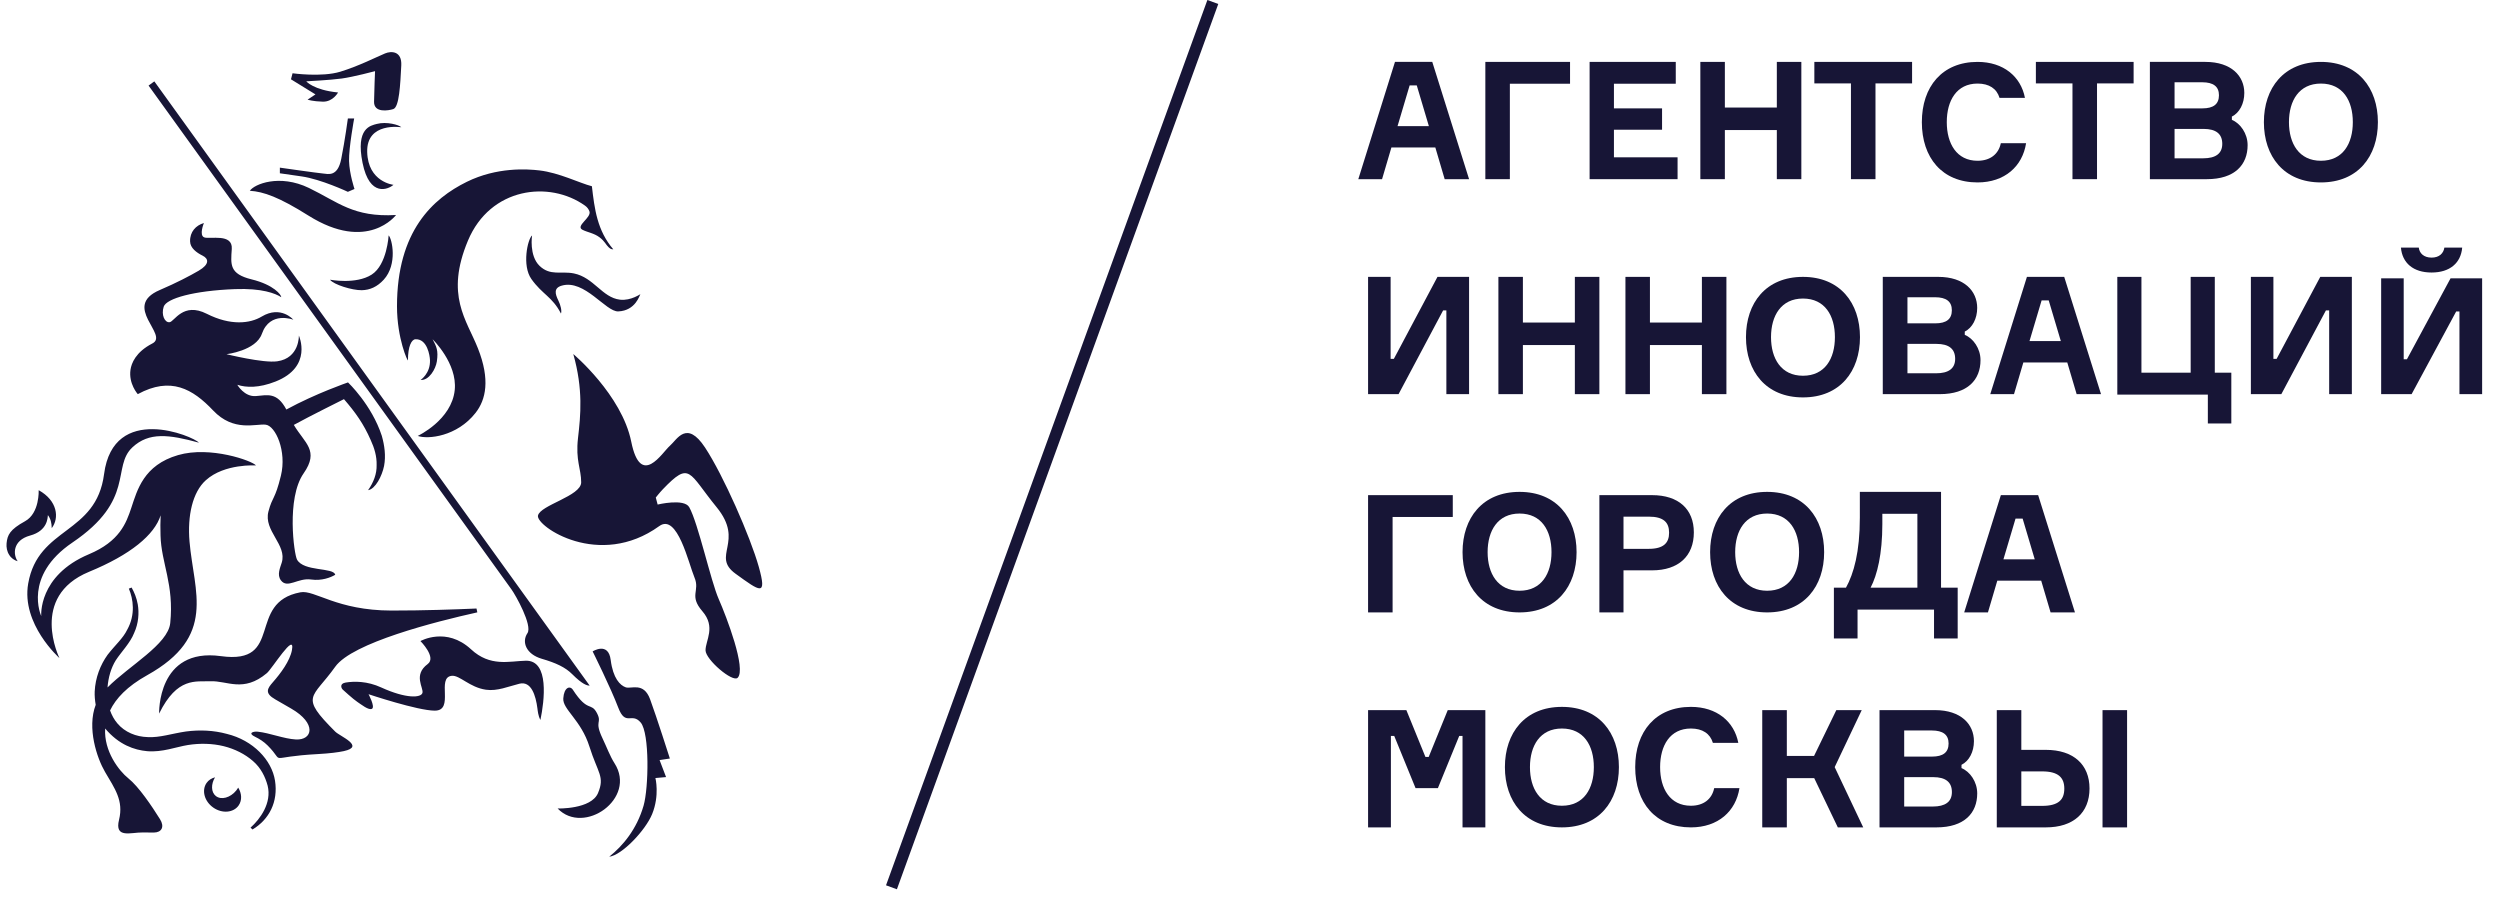 <svg width="108" height="39" viewBox="0 0 108 39" fill="none" xmlns="http://www.w3.org/2000/svg"><path fill-rule="evenodd" clip-rule="evenodd" d="M60.374 5.448H61.727L61.204 3.688H60.897L60.374 5.448ZM62.006 6.37H60.109L59.705 7.74H58.679L60.263 2.674H61.874L63.464 7.74H62.41L62.006 6.37Z" fill="#171536"/><path fill-rule="evenodd" clip-rule="evenodd" d="M65.226 3.617V7.74H64.167V2.674H67.826V3.617H65.226Z" fill="#171536"/><path fill-rule="evenodd" clip-rule="evenodd" d="M72.471 6.796V7.74H68.671V2.674H72.393V3.617H69.722V4.682H71.801V5.604H69.722V6.796H72.471Z" fill="#171536"/><path fill-rule="evenodd" clip-rule="evenodd" d="M77.818 2.674V7.74H76.759V5.618H74.514V7.74H73.455V2.674H74.514V4.646H76.759V2.674H77.818Z" fill="#171536"/><path fill-rule="evenodd" clip-rule="evenodd" d="M82.602 3.603H81.021V7.74H79.961V3.603H78.38V2.674H82.602V3.603Z" fill="#171536"/><path fill-rule="evenodd" clip-rule="evenodd" d="M87.527 6.185C87.372 7.184 86.605 7.881 85.43 7.881C83.897 7.881 83.024 6.811 83.024 5.277C83.024 3.743 83.903 2.674 85.43 2.674C86.549 2.674 87.302 3.307 87.478 4.229H86.38C86.26 3.828 85.93 3.61 85.43 3.61C84.53 3.61 84.101 4.341 84.101 5.277C84.101 6.206 84.53 6.945 85.43 6.945C85.972 6.945 86.338 6.663 86.436 6.185H87.527Z" fill="#171536"/><path fill-rule="evenodd" clip-rule="evenodd" d="M92.172 3.603H90.591V7.74H89.531V3.603H87.95V2.674H92.172V3.603Z" fill="#171536"/><path fill-rule="evenodd" clip-rule="evenodd" d="M96.002 6.214C96.002 5.789 95.737 5.569 95.194 5.569H93.941V6.839H95.179C95.709 6.839 96.002 6.64 96.002 6.214ZM95.859 4.114C95.859 3.738 95.616 3.554 95.136 3.554H93.941V4.682H95.143C95.623 4.682 95.859 4.497 95.859 4.114ZM97.097 6.271C97.097 7.115 96.546 7.74 95.336 7.74H92.875V2.674H95.272C96.403 2.674 96.954 3.291 96.954 4.015C96.954 4.476 96.746 4.873 96.417 5.037V5.178C96.782 5.327 97.097 5.767 97.097 6.271Z" fill="#171536"/><path fill-rule="evenodd" clip-rule="evenodd" d="M101.642 5.277C101.642 4.348 101.211 3.61 100.263 3.61C99.321 3.61 98.883 4.348 98.883 5.277C98.883 6.206 99.321 6.945 100.263 6.945C101.211 6.945 101.642 6.206 101.642 5.277ZM102.725 5.277C102.725 6.755 101.862 7.881 100.263 7.881C98.663 7.881 97.8 6.755 97.8 5.277C97.8 3.8 98.663 2.674 100.263 2.674C101.862 2.674 102.725 3.8 102.725 5.277Z" fill="#171536"/><path fill-rule="evenodd" clip-rule="evenodd" d="M60.075 11.961V15.502H60.215L62.099 11.961H63.464V17.027H62.483V13.409H62.343L60.418 17.027H59.101V11.961H60.075Z" fill="#171536"/><path fill-rule="evenodd" clip-rule="evenodd" d="M69.093 11.961V17.027H68.034V14.906H65.789V17.027H64.731V11.961H65.789V13.934H68.034V11.961H69.093Z" fill="#171536"/><path fill-rule="evenodd" clip-rule="evenodd" d="M74.581 11.961V17.027H73.522V14.906H71.277V17.027H70.219V11.961H71.277V13.934H73.522V11.961H74.581Z" fill="#171536"/><path fill-rule="evenodd" clip-rule="evenodd" d="M79.268 14.565C79.268 13.636 78.836 12.897 77.888 12.897C76.947 12.897 76.508 13.636 76.508 14.565C76.508 15.493 76.947 16.232 77.888 16.232C78.836 16.232 79.268 15.493 79.268 14.565ZM80.351 14.565C80.351 16.042 79.487 17.168 77.888 17.168C76.289 17.168 75.426 16.042 75.426 14.565C75.426 13.087 76.289 11.961 77.888 11.961C79.487 11.961 80.351 13.087 80.351 14.565Z" fill="#171536"/><path fill-rule="evenodd" clip-rule="evenodd" d="M84.463 15.502C84.463 15.076 84.198 14.856 83.654 14.856H82.402V16.126H83.64C84.169 16.126 84.463 15.927 84.463 15.502ZM84.32 13.402C84.32 13.025 84.076 12.841 83.597 12.841H82.402V13.969H83.604C84.084 13.969 84.32 13.785 84.32 13.402ZM85.558 15.558C85.558 16.403 85.007 17.027 83.797 17.027H81.336V11.961H83.733C84.864 11.961 85.415 12.579 85.415 13.302C85.415 13.763 85.207 14.161 84.878 14.324V14.466C85.243 14.615 85.558 15.055 85.558 15.558Z" fill="#171536"/><path fill-rule="evenodd" clip-rule="evenodd" d="M87.674 14.735H89.028L88.504 12.976H88.198L87.674 14.735ZM89.306 15.658H87.409L87.005 17.027H85.98L87.563 11.961H89.174L90.764 17.027H89.711L89.306 15.658Z" fill="#171536"/><path fill-rule="evenodd" clip-rule="evenodd" d="M95.379 17.047H91.468V11.961H92.51V16.1H94.637V11.961H95.679V16.1H96.393V18.294H95.379V17.047Z" fill="#171536"/><path fill-rule="evenodd" clip-rule="evenodd" d="M98.211 11.961V15.502H98.351L100.235 11.961H101.6V17.027H100.62V13.409H100.48L98.554 17.027H97.238V11.961H98.211Z" fill="#171536"/><path fill-rule="evenodd" clip-rule="evenodd" d="M106.367 10.695C106.311 11.36 105.835 11.773 105.044 11.773C104.252 11.773 103.776 11.36 103.72 10.695H104.491C104.518 10.933 104.701 11.129 105.044 11.129C105.38 11.129 105.562 10.94 105.597 10.695H106.367ZM103.84 12.025V15.521H103.979L105.863 12.025H107.228V17.027H106.248V13.454H106.108L104.182 17.027H102.866V12.025H103.84Z" fill="#171536"/><path fill-rule="evenodd" clip-rule="evenodd" d="M60.16 22.333V26.456H59.101V21.39H62.76V22.333H60.16Z" fill="#171536"/><path fill-rule="evenodd" clip-rule="evenodd" d="M67.025 23.853C67.025 22.924 66.593 22.185 65.645 22.185C64.704 22.185 64.265 22.924 64.265 23.853C64.265 24.781 64.704 25.52 65.645 25.52C66.593 25.52 67.025 24.781 67.025 23.853ZM68.108 23.853C68.108 25.33 67.244 26.456 65.645 26.456C64.045 26.456 63.182 25.33 63.182 23.853C63.182 22.375 64.045 21.249 65.645 21.249C67.244 21.249 68.108 22.375 68.108 23.853Z" fill="#171536"/><path fill-rule="evenodd" clip-rule="evenodd" d="M72.105 23.014C72.105 22.567 71.868 22.319 71.225 22.319H70.135V23.71H71.225C71.868 23.71 72.105 23.454 72.105 23.014ZM73.174 23C73.174 24.022 72.51 24.639 71.371 24.639H70.135V26.456H69.093V21.39H71.371C72.51 21.39 73.174 21.993 73.174 23Z" fill="#171536"/><path fill-rule="evenodd" clip-rule="evenodd" d="M77.72 23.853C77.72 22.924 77.288 22.185 76.34 22.185C75.399 22.185 74.96 22.924 74.96 23.853C74.96 24.781 75.399 25.52 76.34 25.52C77.288 25.52 77.72 24.781 77.72 23.853ZM78.803 23.853C78.803 25.33 77.939 26.456 76.34 26.456C74.74 26.456 73.877 25.33 73.877 23.853C73.877 22.375 74.74 21.249 76.34 21.249C77.939 21.249 78.803 22.375 78.803 23.853Z" fill="#171536"/><path fill-rule="evenodd" clip-rule="evenodd" d="M82.831 22.197H81.317V22.645C81.317 23.928 81.098 24.839 80.809 25.388H82.831V22.197ZM84.572 25.388V27.582H83.55V26.335H80.246V27.582H79.224V25.388H79.746C80.084 24.775 80.345 23.849 80.345 22.368V21.249H83.853V25.388H84.572Z" fill="#171536"/><path fill-rule="evenodd" clip-rule="evenodd" d="M86.548 24.164H87.901L87.378 22.404H87.071L86.548 24.164ZM88.18 25.086H86.283L85.879 26.456H84.853L86.437 21.39H88.048L89.638 26.456H88.585L88.18 25.086Z" fill="#171536"/><path fill-rule="evenodd" clip-rule="evenodd" d="M59.101 30.677H60.755L61.578 32.699H61.72L62.543 30.677H64.167V35.743H63.181V31.791H63.039L62.117 34.047H61.152L60.23 31.791H60.087V35.743H59.101V30.677Z" fill="#171536"/><path fill-rule="evenodd" clip-rule="evenodd" d="M68.854 33.14C68.854 32.211 68.422 31.472 67.474 31.472C66.533 31.472 66.094 32.211 66.094 33.14C66.094 34.069 66.533 34.808 67.474 34.808C68.422 34.808 68.854 34.069 68.854 33.14ZM69.937 33.14C69.937 34.618 69.073 35.743 67.474 35.743C65.875 35.743 65.012 34.618 65.012 33.14C65.012 31.662 65.875 30.537 67.474 30.537C69.073 30.537 69.937 31.662 69.937 33.14Z" fill="#171536"/><path fill-rule="evenodd" clip-rule="evenodd" d="M75.144 34.048C74.989 35.047 74.222 35.743 73.047 35.743C71.513 35.743 70.641 34.674 70.641 33.14C70.641 31.606 71.52 30.537 73.047 30.537C74.165 30.537 74.918 31.17 75.095 32.092H73.997C73.877 31.691 73.547 31.472 73.047 31.472C72.146 31.472 71.717 32.204 71.717 33.14C71.717 34.069 72.146 34.808 73.047 34.808C73.589 34.808 73.955 34.526 74.053 34.048H75.144Z" fill="#171536"/><path fill-rule="evenodd" clip-rule="evenodd" d="M76.129 30.677H77.191V32.657H78.367L79.329 30.677H80.427L79.258 33.139L80.491 35.743H79.394L78.374 33.615H77.191V35.743H76.129V30.677Z" fill="#171536"/><path fill-rule="evenodd" clip-rule="evenodd" d="M84.322 34.218C84.322 33.792 84.057 33.572 83.513 33.572H82.261V34.842H83.499C84.028 34.842 84.322 34.644 84.322 34.218ZM84.179 32.118C84.179 31.741 83.935 31.557 83.456 31.557H82.261V32.685H83.463C83.943 32.685 84.179 32.501 84.179 32.118ZM85.416 34.275C85.416 35.119 84.865 35.743 83.656 35.743H81.195V30.677H83.592C84.723 30.677 85.274 31.294 85.274 32.018C85.274 32.479 85.066 32.877 84.737 33.04V33.182C85.102 33.331 85.416 33.771 85.416 34.275Z" fill="#171536"/><path fill-rule="evenodd" clip-rule="evenodd" d="M90.829 35.743H91.89V30.677H90.829V35.743ZM89.178 34.069C89.178 33.593 88.922 33.324 88.218 33.324H87.321V34.814H88.218C88.922 34.814 89.178 34.551 89.178 34.069ZM86.261 35.743V30.677H87.321V32.394H88.381C89.57 32.394 90.267 33.026 90.267 34.062C90.267 35.112 89.57 35.743 88.381 35.743H86.261Z" fill="#171536"/><path fill-rule="evenodd" clip-rule="evenodd" d="M10.21 34.144C9.952 34.465 9.555 34.573 9.322 34.386C9.116 34.221 9.11 33.879 9.289 33.58C9.141 33.618 9.01 33.699 8.923 33.825C8.702 34.144 8.831 34.62 9.213 34.887C9.596 35.156 10.087 35.113 10.309 34.795C10.464 34.573 10.445 34.275 10.291 34.025C10.268 34.065 10.241 34.105 10.21 34.144ZM23.311 11.487C22.85 11.044 22.985 10.172 22.985 10.172C22.791 10.335 22.544 11.475 22.955 12.053C23.43 12.723 23.857 12.815 24.233 13.544C24.279 13.441 24.22 13.18 24.122 12.985C23.975 12.688 23.917 12.441 24.266 12.34C25.253 12.053 26.17 13.477 26.709 13.453C27.463 13.421 27.632 12.744 27.663 12.711C27.696 12.678 27.267 13.004 26.781 12.946C26.012 12.853 25.657 11.989 24.792 11.812C24.24 11.701 23.773 11.93 23.311 11.487ZM22.785 27.354C22.529 27.73 22.724 28.26 23.404 28.459C24.017 28.638 24.422 28.825 24.721 29.126C25.162 29.567 25.367 29.622 25.473 29.618L6.667 3.515L6.418 3.697C6.418 3.697 17.27 18.761 22.097 25.464C22.277 25.713 23.012 27.02 22.785 27.354ZM22.712 28.543C21.997 28.561 21.176 28.817 20.35 28.051C19.28 27.06 18.163 27.694 18.163 27.694C18.163 27.694 18.868 28.398 18.476 28.687C17.837 29.161 18.307 29.715 18.25 29.932C18.193 30.148 17.55 30.192 16.473 29.7C15.861 29.418 15.301 29.427 14.932 29.486C14.654 29.533 14.746 29.735 14.808 29.792C14.808 29.792 15.261 30.208 15.438 30.323C15.579 30.413 15.941 30.712 16.076 30.615C16.207 30.521 15.921 29.99 15.921 29.99C15.921 29.99 18.042 30.7 18.784 30.7C19.646 30.7 18.838 29.263 19.517 29.195C19.859 29.161 20.286 29.695 20.991 29.796C21.482 29.867 21.955 29.657 22.437 29.537C22.951 29.408 23.145 30.046 23.217 30.607C23.23 30.699 23.248 30.931 23.346 31.101C23.516 30.292 23.742 28.518 22.712 28.543ZM28.083 30.204C27.803 29.45 27.269 29.775 27.031 29.692C26.792 29.609 26.483 29.31 26.382 28.51C26.282 27.707 25.602 28.141 25.602 28.141C25.602 28.141 26.388 29.721 26.706 30.563C27.024 31.403 27.291 30.752 27.678 31.213C28.068 31.674 28.023 34.044 27.802 34.807C27.508 35.818 26.919 36.53 26.318 37.01C26.866 36.946 27.886 35.872 28.173 35.167C28.503 34.357 28.314 33.611 28.314 33.611L28.774 33.57L28.494 32.835L28.938 32.768C28.938 32.768 28.361 30.956 28.083 30.204ZM9.799 31.704C9.236 31.55 8.63 31.521 8.029 31.601C7.408 31.693 6.909 31.87 6.389 31.843C5.873 31.831 5.389 31.627 5.074 31.254C4.932 31.09 4.829 30.897 4.755 30.692C5.004 30.175 5.489 29.653 6.354 29.171C9.375 27.489 8.376 25.592 8.187 23.395C8.092 22.278 8.318 21.262 8.891 20.747C9.699 20.016 11.059 20.107 11.059 20.107C10.903 19.908 9.082 19.255 7.693 19.66C6.204 20.093 5.928 21.172 5.672 21.94C5.451 22.605 5.162 23.388 3.846 23.941C1.632 24.871 1.782 26.614 1.782 26.614C1.782 26.614 0.979 24.892 3.131 23.436C5.862 21.588 4.811 20.169 5.724 19.321C6.437 18.661 7.29 18.766 8.592 19.123C8.358 18.846 4.898 17.393 4.496 20.48C4.155 23.105 1.651 22.739 1.218 25.208C0.912 26.96 2.568 28.428 2.568 28.428C2.568 28.428 1.245 25.775 3.847 24.702C5.647 23.962 6.672 23.106 6.94 22.262C6.925 22.532 6.927 22.819 6.935 23.133C6.963 24.32 7.527 25.248 7.354 26.918C7.257 27.838 5.581 28.755 4.645 29.698C4.678 29.275 4.791 28.864 5.002 28.524C5.239 28.162 5.626 27.775 5.794 27.346C5.988 26.924 6.014 26.475 5.952 26.111C5.9 25.815 5.796 25.581 5.686 25.382C5.644 25.399 5.605 25.416 5.566 25.428C5.755 25.873 5.861 26.548 5.495 27.204C5.313 27.58 4.991 27.846 4.648 28.287C4.335 28.723 4.12 29.273 4.091 29.87C4.083 30.059 4.101 30.254 4.134 30.449C3.752 31.453 4.187 32.748 4.537 33.347C4.954 34.061 5.347 34.584 5.143 35.412C4.937 36.241 5.657 35.954 6.167 35.962C6.327 35.964 6.495 35.966 6.646 35.966C6.981 35.964 7.119 35.721 6.914 35.392C6.559 34.823 5.993 33.982 5.542 33.622C5.139 33.299 4.483 32.452 4.543 31.471C5.137 32.178 5.805 32.401 6.358 32.451C7.006 32.508 7.618 32.264 8.117 32.185C8.64 32.102 9.176 32.116 9.663 32.235C10.147 32.355 10.587 32.579 10.926 32.875C11.271 33.171 11.461 33.563 11.562 33.941C11.748 34.687 11.237 35.386 10.823 35.754C10.848 35.781 10.88 35.809 10.909 35.834C11.632 35.399 12.022 34.637 11.881 33.728C11.742 32.835 10.934 31.979 9.799 31.704ZM9.208 17.733C10.097 18.672 11.051 18.295 11.477 18.346C11.904 18.396 12.395 19.491 12.135 20.551C11.876 21.611 11.773 21.429 11.597 22.094C11.375 22.932 12.411 23.534 12.171 24.306C12.105 24.522 11.955 24.83 12.135 25.07C12.416 25.447 12.87 24.951 13.443 25.035C13.892 25.1 14.288 24.948 14.482 24.83C14.414 24.503 13.121 24.704 12.831 24.174C12.704 23.94 12.365 21.529 13.115 20.451C13.805 19.462 13.165 19.154 12.693 18.356C13.339 17.999 14.859 17.243 14.859 17.243C15.357 17.818 15.709 18.313 16.012 19.005C16.172 19.349 16.282 19.719 16.27 20.091C16.28 20.468 16.139 20.839 15.901 21.176C16.216 21.128 16.505 20.562 16.592 20.128C16.675 19.691 16.612 19.243 16.494 18.827C16.055 17.483 15.034 16.52 15.034 16.52C15.034 16.52 13.652 16.994 12.37 17.691C11.966 16.932 11.559 17.067 11.055 17.11C10.554 17.152 10.251 16.623 10.251 16.623C10.639 16.747 11.18 16.768 11.904 16.482C13.528 15.84 12.911 14.497 12.911 14.497C12.911 14.497 12.945 15.472 11.973 15.609C11.37 15.694 9.785 15.301 9.785 15.301C9.785 15.301 11.055 15.153 11.313 14.421C11.665 13.419 12.673 13.812 12.673 13.812C12.673 13.812 12.135 13.179 11.306 13.675C10.801 13.98 9.962 14.077 8.933 13.556C7.905 13.035 7.533 13.899 7.325 13.92C7.118 13.944 6.956 13.603 7.072 13.249C7.19 12.893 8.37 12.558 10.147 12.49C11.32 12.445 11.896 12.676 12.151 12.839C12.154 12.742 11.838 12.307 10.87 12.069C9.904 11.83 9.967 11.434 10.013 10.752C10.058 10.069 9.067 10.343 8.826 10.256C8.586 10.17 8.809 9.635 8.809 9.635C8.463 9.734 8.198 10.015 8.212 10.433C8.219 10.712 8.486 10.912 8.752 11.044C9.018 11.176 9.061 11.415 8.584 11.694C8.197 11.919 7.643 12.211 6.9 12.53C5.246 13.24 7.311 14.463 6.584 14.837C5.856 15.211 5.678 15.701 5.638 15.968C5.547 16.576 5.952 17.027 5.952 17.027C7.373 16.255 8.321 16.796 9.208 17.733ZM17.623 15.564C17.623 14.957 17.779 14.664 17.947 14.656C18.459 14.634 18.568 15.361 18.575 15.558C18.596 16.137 18.17 16.413 18.17 16.413C18.535 16.445 18.824 15.938 18.872 15.615C18.942 15.138 18.856 14.974 18.688 14.656C18.688 14.656 19.76 15.693 19.645 16.844C19.515 18.148 18.046 18.832 18.046 18.832C18.482 18.988 19.741 18.862 20.545 17.835C20.99 17.267 21.184 16.405 20.645 15.045C20.157 13.81 19.224 12.764 20.215 10.396C21.18 8.088 23.735 7.787 25.272 8.883C25.372 8.954 25.429 9.039 25.463 9.129C25.564 9.403 24.846 9.759 25.16 9.925C25.376 10.038 25.659 10.068 25.904 10.255C26.128 10.424 26.173 10.57 26.286 10.675C26.371 10.755 26.41 10.771 26.494 10.771C25.798 9.956 25.684 9.028 25.57 8.046C25.025 7.905 24.159 7.462 23.303 7.362C22.767 7.299 21.469 7.214 20.168 7.854C18.702 8.576 17.15 9.978 17.15 13.23C17.15 14.631 17.623 15.644 17.623 15.564ZM1.303 23.135C2.058 22.929 2.058 22.368 2.068 22.252C2.189 22.412 2.231 22.588 2.235 22.816C2.569 22.381 2.488 21.627 1.671 21.176C1.671 21.176 1.718 22.166 1.084 22.516C0.424 22.879 0.32 23.111 0.284 23.47C0.268 23.645 0.303 23.828 0.397 23.97C0.482 24.112 0.628 24.211 0.765 24.245C0.565 23.978 0.527 23.346 1.303 23.135ZM17.109 9.288C15.257 9.394 14.61 8.729 13.344 8.119C12.074 7.507 10.984 7.954 10.793 8.242C11.383 8.279 12.052 8.513 13.322 9.312C15.887 10.924 17.109 9.288 17.109 9.288ZM16.278 5.354C16.01 5.425 15.358 5.531 15.662 7.036C15.968 8.542 16.779 8.177 16.998 7.984C16.998 7.984 15.895 7.869 15.863 6.564C15.831 5.257 17.337 5.498 17.337 5.498C17.247 5.397 16.705 5.24 16.278 5.354ZM32.78 24.488C32.415 23.189 31.253 20.541 30.458 19.333C29.659 18.124 29.25 18.991 28.933 19.264C28.614 19.537 27.679 21.111 27.27 19.082C26.859 17.052 24.766 15.294 24.766 15.294C25.198 16.823 25.084 17.941 24.97 18.923C24.858 19.902 25.107 20.245 25.107 20.837C25.107 21.431 23.333 21.819 23.24 22.275C23.149 22.731 25.881 24.604 28.482 22.726C29.264 22.162 29.75 24.352 30 24.944C30.252 25.538 29.75 25.72 30.342 26.405C30.935 27.089 30.479 27.665 30.479 28.093C30.479 28.493 31.653 29.497 31.868 29.279C32.246 28.901 31.39 26.655 31.049 25.881C30.706 25.104 30.16 22.595 29.775 21.911C29.553 21.52 28.41 21.797 28.41 21.797L28.33 21.493C28.33 21.493 28.488 21.29 28.635 21.136C29.821 19.903 29.729 20.405 30.958 21.911C32.186 23.416 30.706 24.01 31.776 24.785C32.846 25.56 33.143 25.789 32.78 24.488ZM13.287 4.305C13.287 4.305 13.515 4.382 13.95 4.392C14.387 4.4 14.604 3.995 14.604 3.995C13.54 3.889 13.23 3.513 13.23 3.513C13.23 3.513 14.243 3.462 14.756 3.393C15.268 3.324 16.202 3.074 16.202 3.074C16.202 3.074 16.166 3.912 16.159 4.399C16.154 4.886 16.779 4.78 16.988 4.713C17.25 4.63 17.291 3.659 17.335 2.829C17.368 2.201 16.903 2.196 16.637 2.307C16.246 2.47 15.503 2.852 14.7 3.098C13.896 3.343 12.638 3.165 12.638 3.165L12.57 3.426L13.628 4.078L13.287 4.305ZM15.028 8.287L15.314 8.164C15.314 8.164 15.095 7.521 15.079 6.952C15.066 6.381 15.3 5.119 15.3 5.119H15.028C15.028 5.119 14.904 6.047 14.743 6.858C14.585 7.67 14.159 7.511 13.95 7.495C13.743 7.479 12.09 7.242 12.09 7.242V7.486C12.09 7.486 12.194 7.5 13.03 7.621C13.868 7.742 15.028 8.287 15.028 8.287ZM16.058 11.862C15.376 12.3 14.257 12.083 14.257 12.083C14.407 12.295 15.22 12.544 15.629 12.537C15.983 12.53 16.297 12.389 16.577 12.083C17.185 11.418 16.937 10.308 16.789 10.169C16.789 10.169 16.722 11.435 16.058 11.862ZM14.482 31.606C12.916 30.041 13.488 30.198 14.482 28.803C15.219 27.768 18.811 26.856 20.62 26.454L20.585 26.288C19.669 26.328 18.294 26.377 16.912 26.376C14.547 26.374 13.592 25.472 12.98 25.587C10.628 26.028 12.3 28.728 9.542 28.345C6.783 27.964 6.874 30.827 6.874 30.827C7.657 29.234 8.466 29.457 9.089 29.43C9.81 29.398 10.515 29.933 11.528 29.08C11.75 28.895 12.758 27.261 12.613 28.078C12.528 28.554 12.116 29.1 11.787 29.473C11.552 29.741 11.415 29.944 11.894 30.215C12.064 30.313 12.288 30.442 12.577 30.609C13.694 31.252 13.508 31.983 12.781 31.945C12.264 31.917 11.651 31.663 11.137 31.609C10.929 31.587 10.692 31.674 11.023 31.831C11.196 31.914 11.392 32.034 11.562 32.205C12.381 33.025 11.402 32.702 13.748 32.575C14.247 32.547 14.602 32.501 14.854 32.448C15.787 32.243 14.687 31.811 14.482 31.606ZM26.546 32.971C26.357 32.678 26.205 32.264 26.029 31.897C25.655 31.112 26.023 31.264 25.791 30.812C25.532 30.312 25.402 30.802 24.751 29.803C24.623 29.604 24.365 29.691 24.334 30.17C24.299 30.646 25.099 31.096 25.464 32.254C25.831 33.413 26.133 33.547 25.835 34.258C25.54 34.969 24.09 34.927 24.09 34.927C25.221 36.106 27.526 34.497 26.546 32.971Z" fill="#171536"/><path fill-rule="evenodd" clip-rule="evenodd" d="M38.746 38.417L38.276 38.245L52.159 0L52.629 0.172L38.746 38.417Z" fill="#171536"/></svg>